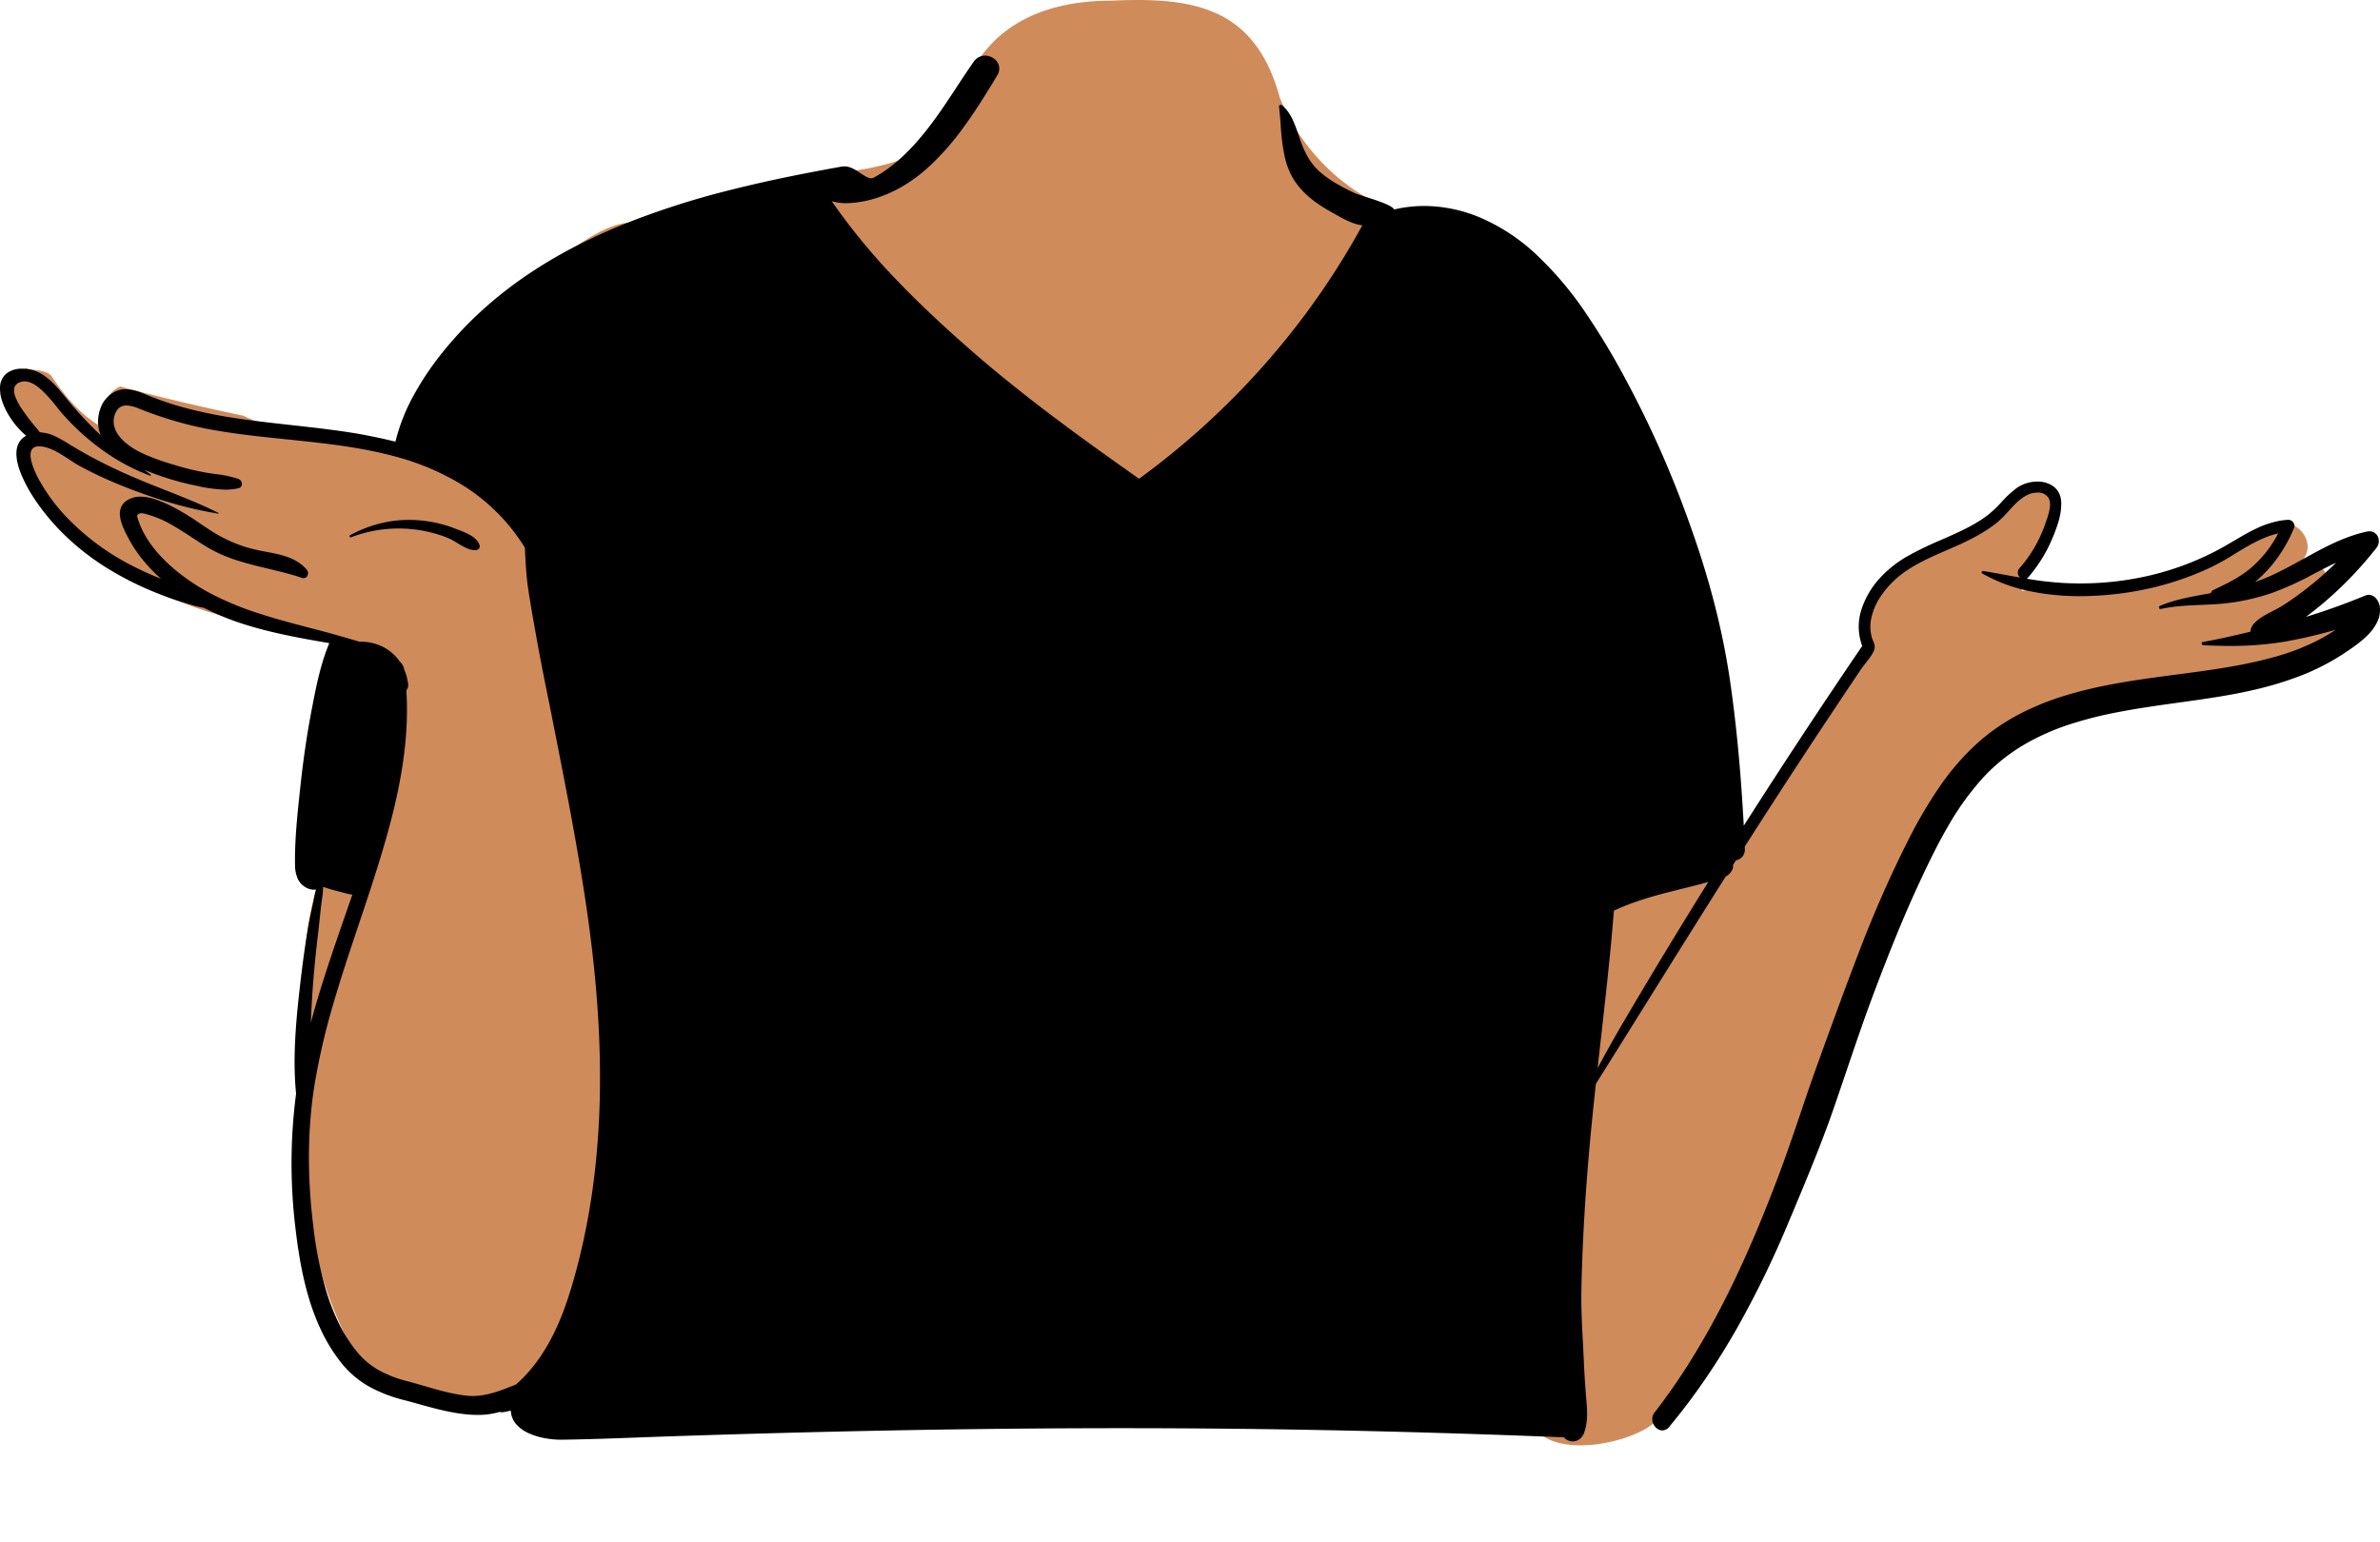 <svg xmlns="http://www.w3.org/2000/svg" width="1165.069" height="755" viewBox="0 0 1165.069 755">
  <g id="body_Whatever" data-name="body/Whatever" transform="translate(89 22)">
    <path id="_Skin" data-name="✋ Skin" d="M1102.992,305.357c10.243-5.347,20.244-11.156,30.087-17.2,6.933-4.147.8-14.593-6.314-10.818-3.635,1.931-7.256,3.88-10.89,5.8a63.788,63.788,0,0,0,7.888-8.068l-.164-.163c9.164-8.211-2.607-23.7-13.029-16.958-9.191,6.662-18.466,13.46-29.016,17.847-21.852,9.266-45.955,10.8-69.409,11.067-8.583-.645-16.781.842-25.109,2.5,3.265-13.1,11.436-22.989,15.77-35.675,3.2-12.808-15.29-21.532-21.842-9.221-1.608,3.023-3.141,6.082-4.64,9.155-14.162,12.881-37.81,11.747-52.093,25.577-8.135,7.221-12.117,17.018-13.69,26.852-1.068,6.677.592,13.371-3.445,19.285-19.519,27.608-50.361,71.246-66.024,101.629-11.09-72.2-40.7-161.5-71.292-227.514-10.116-21.113-21.689-41.743-36.881-59.639,1.722-5.968-4.356-16.562-8.221-13.3-11.9-14.534-32.927-18.3-49.837-25.521-22.827-9.761-41.766-30.049-51.076-53.109C611.8,3.964,582.356-1.614,541.517.327c-39.084-.049-68,16.668-76.529,56.454-17.325,30.2-58.231,25.2-87.66,33.2a291.549,291.549,0,0,0-62.391,22.215C292.808,91.2,213.553,179.3,206.349,201.97c4.241.822,8.456,1.812,12.633,3.017,3.72,1.076,2.158,6.694-1.594,5.8a116.349,116.349,0,0,0-14.089-2.429c-.144.452-.27.9-.364,1.344-.53-.036-1.059-.081-1.589-.117a18.909,18.909,0,0,1,3.408,2.237c2.664,2.212-.8,6.481-3.635,4.719-2.667-2-6.16-1.68-9.359-2.35-.19,6.578-23.663-.781-27.309-2.961-16.205-2.027-32.876.148-48-7.667-20.129-4.239-40.409-8.927-60.312-14.325-5.269,2.054-10.221,9.4-6.036,14.8,2.354,2.454-.672,6.462-3.636,4.718-9.941-5.851-17.629-14.985-24.147-24.825-3.068-3.1-8.514-2.429-12.636-3.714a6.6,6.6,0,0,0-.871,3.226c-17.485,2.878-5.012,21.975,3.778,27.925-4.663,3.036-4.84,8.982-4.432,13.947a6.718,6.718,0,0,0-.458,5.942c3.288,7.577,10.4,13.958,15.806,20.1,5.97,6.78,11.293,13.6,18.557,19.092,27.688,21.106,61.1,32.905,95.379,37.52,12.171,1.87,29.678,4.731,37.214,15.022-1.849,12.214-5.244,23.928-8.324,35.839-4.307,15.809-4.014,32.361-4.071,48.478a1.186,1.186,0,0,0-1.93.538c-1,6.681-1.747,13.513-5.808,19.127a162.216,162.216,0,0,0-7.26,32.542c-5.332,52-6.605,105.524,5.417,156.709a185.446,185.446,0,0,0,22.464,53.653,11.335,11.335,0,0,0,12.418,5.435c14.81,7.694,33.467,10.16,49.43,8.206C291.41,668.1,272.448,705.2,348.751,693.837c131.707-16.778,264.811,16.193,396.238-3.164,3.237,25,45.611,17.83,60.33,7.26,44.134-32.809,66.048-136.685,88.2-189.38,15.225-41.534,40.719-115.1,74.106-142.968,10.011-7.83,22.112-11.952,34.22-15.28,45.188-11.644,90.55-22.656,135.824-33.977,7.678-1.891,6.3-14.985-1.912-14.145C1124.858,303.3,1113.925,304.306,1102.992,305.357Z" transform="translate(-86.25 -22)" fill="#d08b5b"/>
    <path id="_Ink" data-name="🖍 Ink" d="M769.881,678.462a5.8,5.8,0,0,1-4.327-2c-40.589-1.633-80.509-2.828-118.65-3.551-31.791-.611-64.738-.92-97.926-.92-36.907,0-75.445.383-114.544,1.14-34.261.665-70.164,1.627-106.71,2.86-5.117.169-10.322.362-15.355.549l-.041,0h-.022c-12.179.452-24.773.919-37.162,1.088-.167,0-.339,0-.512,0a43.659,43.659,0,0,1-7.723-.71,34.244,34.244,0,0,1-7.824-2.346,18.064,18.064,0,0,1-6.19-4.3,10.883,10.883,0,0,1-2.823-6.581l-.019-.325a32.785,32.785,0,0,1-3.65.77,4.386,4.386,0,0,1-.662.051,4.072,4.072,0,0,1-.923-.1l-.246-.066a37.132,37.132,0,0,1-10.794,1.47c-9.768,0-20.16-2.9-29.329-5.455-1.791-.5-3.483-.971-5.142-1.414l-1.105-.292a71.65,71.65,0,0,1-17.349-6.616,47,47,0,0,1-14.05-12.053,81.431,81.431,0,0,1-9.292-14.958,110.631,110.631,0,0,1-6.353-16.562c-2.923-9.785-5.022-20.849-6.607-34.82a262.188,262.188,0,0,1,.391-65.1c-1.768-17.727-.007-35.958,1.949-53.111,1.041-9.167,2.189-17.616,3.51-25.83.77-4.787,1.768-9.476,2.81-14.26.138-.632.264-1.265.4-1.936l0-.013c.259-1.3.528-2.635.874-3.942l.235-.839a7.069,7.069,0,0,1-.912.059,8.645,8.645,0,0,1-4.128-1.128,9.246,9.246,0,0,1-4.111-4.7,17.029,17.029,0,0,1-1.148-6.256c-.2-11.982,1.112-24.314,2.386-36.24l.021-.192q.137-1.282.273-2.559c1.413-13.2,3.335-26.082,5.71-38.291l.636-3.259c1.744-8.85,3.926-19.049,7.753-28.1-14.285-2.428-28.237-4.967-41.87-9.29a127.519,127.519,0,0,1-19.54-8.01,41.6,41.6,0,0,1-6.929-1.7l-.006,0h0c-.69-.211-1.4-.43-2.1-.632-4.506-1.317-9.014-2.882-13.4-4.65a155.878,155.878,0,0,1-26.09-13.17A124.042,124.042,0,0,1,32.63,235.662a109.388,109.388,0,0,1-15.3-17.963l-.609-.913a71.04,71.04,0,0,1-6.33-11.8c-2.167-5.346-2.848-9.763-2.024-13.128a8.783,8.783,0,0,1,4.423-5.766,41.562,41.562,0,0,1-9.051-10.978A32.135,32.135,0,0,1,.909,168.69,18.463,18.463,0,0,1,.014,162.5a8.919,8.919,0,0,1,3.46-7.112,12.13,12.13,0,0,1,7.336-2.13,19.189,19.189,0,0,1,10.284,3.022c4.454,2.979,7.87,7.17,11.173,11.224l.307.377c3.616,4.448,7.587,8.861,12.14,13.489,1.137,1.152,2.287,2.282,3.417,3.357l1.163,1.093c-.182-.435-.344-.88-.481-1.32a18.371,18.371,0,0,1,.259-11.54,14.545,14.545,0,0,1,7.481-8.578,11.686,11.686,0,0,1,4.975-1.06,23.408,23.408,0,0,1,8.443,2l.662.271a159.459,159.459,0,0,0,17.77,6.25,221.469,221.469,0,0,0,26.809,5.616c9.027,1.378,18.272,2.4,27.212,3.391,7.147.791,14.538,1.609,21.769,2.6A258.632,258.632,0,0,1,193.575,189a92.627,92.627,0,0,1,9-22.824,142.466,142.466,0,0,1,13.608-20.335,180.59,180.59,0,0,1,19.031-20.431,197.318,197.318,0,0,1,21.463-17.094,229.916,229.916,0,0,1,23.459-14.142c7.808-4.109,16.225-8,25.018-11.574a399.758,399.758,0,0,1,52.972-16.981c15.6-3.935,32.748-7.531,53.977-11.317a6.986,6.986,0,0,1,1.218-.107c2.64,0,5.037,1.437,7.266,2.909q.333.22.658.438l.048.032c1.96,1.309,3.652,2.44,5.172,2.44a2.591,2.591,0,0,0,1.259-.312c6.442-3.46,12.644-8.428,18.959-15.189,8.382-8.981,15.155-19.277,21.7-29.234,2.653-4.034,5.4-8.2,8.225-12.256A6.717,6.717,0,0,1,482.218,0a7.4,7.4,0,0,1,3.618.959,6.768,6.768,0,0,1,2.6,2.544,5.985,5.985,0,0,1-.314,6.235l-2.2,3.641c-4.116,6.762-9.068,14.686-14.595,22.18a126,126,0,0,1-17.551,19.669A76.579,76.579,0,0,1,442.782,63.4a64.324,64.324,0,0,1-12.388,5.842A52.129,52.129,0,0,1,414.4,72.229a25.006,25.006,0,0,1-7.267-.981l-.874-1.273c.267.391.552.808.874,1.273a312.944,312.944,0,0,0,31.685,38.488c10.244,10.727,21.771,21.636,36.275,34.332,26.446,23.138,55.278,43.863,80.226,61.473l2.293,1.617A383.778,383.778,0,0,0,619.1,151.13a372.8,372.8,0,0,0,47.787-68.051c-4.789-.577-9.574-3.32-13.8-5.739l-.049-.028c-.69-.4-1.343-.769-1.994-1.134-6.743-3.787-11.61-7.657-15.32-12.18a31.1,31.1,0,0,1-4.291-6.9,39.479,39.479,0,0,1-2.5-7.463,104.608,104.608,0,0,1-2.017-15.869c-.22-2.9-.447-5.9-.8-8.814a.69.69,0,0,1,.159-.556.963.963,0,0,1,.718-.284,1.024,1.024,0,0,1,.643.21c4.289,3.563,6.145,9.018,7.939,14.294.27.793.548,1.612.83,2.407,2.311,6.495,4.911,11.735,10.09,16.2,4.871,4.2,10.848,7.308,16.581,10.04.9.427,2.915,1.068,5.248,1.81l.005,0c5.488,1.745,13,4.135,14.176,6.229a64.566,64.566,0,0,1,14.734-1.709,71.068,71.068,0,0,1,29.139,6.486,94.658,94.658,0,0,1,25.417,17.042,168.642,168.642,0,0,1,24.171,28.433,353.573,353.573,0,0,1,19.349,32.018,506.612,506.612,0,0,1,31.9,71.929c4.658,12.942,8.645,25.768,11.852,38.121a361.74,361.74,0,0,1,7.929,39.11c2.927,20.283,5.041,42.353,6.465,67.473l.156,2.817c18.285-28.7,37.793-58.308,57.98-88.01a27.152,27.152,0,0,1-.393-17.769,42.006,42.006,0,0,1,9.282-15.721,55.825,55.825,0,0,1,13.9-10.807,169.282,169.282,0,0,1,15.923-7.658c1.549-.679,3.148-1.381,4.713-2.084l1.621-.733c5.723-2.611,11.743-5.6,17-9.757a60.7,60.7,0,0,0,6.182-5.942,50.344,50.344,0,0,1,7.588-6.988,17.735,17.735,0,0,1,9.919-3.016,13.01,13.01,0,0,1,8.006,2.466,9.21,9.21,0,0,1,2.619,3.224,11.335,11.335,0,0,1,1.085,4.676,30.885,30.885,0,0,1-1.507,9.69,82.739,82.739,0,0,1-3.5,9.21,67.807,67.807,0,0,1-4.917,9.182,78.767,78.767,0,0,1-6.184,8.378,3.171,3.171,0,0,1-.666.6l-.174.109a158.622,158.622,0,0,0,18.88,2.15c2.435.112,4.9.168,7.318.168a148.485,148.485,0,0,0,31.222-3.248,138.992,138.992,0,0,0,37.06-13.6c2.334-1.265,4.662-2.637,6.913-3.963,3.659-2.157,7.443-4.387,11.307-6.185a43.732,43.732,0,0,1,12.19-3.832c.986-.151,2.022-.256,3.17-.32.04,0,.082,0,.123,0a3.069,3.069,0,0,1,2.412,1.4,2.566,2.566,0,0,1,.355,2.4c-.412,1.039-.821,2-1.25,2.931a69.18,69.18,0,0,1-7.336,12.473,63.766,63.766,0,0,1-10.007,10.774l-.577.482c2.675-.925,5.29-1.961,7.771-3.08,5.41-2.436,10.727-5.371,15.869-8.208,9.108-5.026,18.522-10.222,28.79-12.842.678-.178,1.409-.353,2.3-.55a5.949,5.949,0,0,1,1.249-.138A4.5,4.5,0,0,1,1164,235.44a5.292,5.292,0,0,1-.724,5.608c-.547.7-1,1.263-1.43,1.78a183.214,183.214,0,0,1-23.8,24.58c-2.992,2.542-6.091,5.015-9.209,7.351,9.36-2.836,19.127-6.341,29.029-10.42a4.523,4.523,0,0,1,1.723-.357,4.843,4.843,0,0,1,3.654,1.892,7.791,7.791,0,0,1,1.723,3.874,13.482,13.482,0,0,1-1.126,7.255,22.486,22.486,0,0,1-4.336,6.226c-3.619,3.815-8.352,6.964-12.155,9.494l-.323.215a112.857,112.857,0,0,1-24.6,12.04c-16.414,5.932-33.576,8.64-51.182,11.109l-8.412,1.172c-8.028,1.122-16.575,2.353-25.057,3.966a193.982,193.982,0,0,0-24.453,6.129,113.273,113.273,0,0,0-22.689,10.114,90.7,90.7,0,0,0-10.321,7.121,85.668,85.668,0,0,0-9.445,8.8,135.28,135.28,0,0,0-17.282,23.943c-5.076,8.717-9.468,17.824-13.457,26.366-7.191,15.4-14.115,32.126-22.45,54.231-5.008,13.264-9.638,26.921-14.117,40.128-1.916,5.65-3.9,11.492-5.883,17.231-6.1,17.63-13.439,35.137-20.533,52.067L876,570.068a484.863,484.863,0,0,1-25.658,52.908c-4.94,8.683-10.15,17.042-15.487,24.844-5.632,8.233-11.615,16.155-17.785,23.548a4.279,4.279,0,0,1-3.291,1.717,4.361,4.361,0,0,1-2.531-.865,5.856,5.856,0,0,1-1.833-2.189,5.6,5.6,0,0,1-.576-2.821,5.281,5.281,0,0,1,1.142-2.932,308.081,308.081,0,0,0,18.5-26.768c5.453-8.824,10.811-18.411,15.923-28.494,4.716-9.3,9.23-18.994,13.8-29.633,4.019-9.354,7.988-19.227,12.134-30.184,3.945-10.42,7.585-21.158,11.106-31.543l0-.01c2.681-7.909,5.453-16.087,8.341-24.067l3.975-10.966c5.047-13.9,10.508-28.822,16.245-43.723a580.014,580.014,0,0,1,23.73-54.021l.943-1.847a221.476,221.476,0,0,1,14.565-24.745,122.023,122.023,0,0,1,18.712-21.658,97.124,97.124,0,0,1,9.985-7.857,104.917,104.917,0,0,1,10.667-6.406,130.91,130.91,0,0,1,22.928-9.226c15.971-4.851,33.006-7.345,49.085-9.482L1071,302.279c13.45-1.787,27.73-3.847,41.458-7.621A111.051,111.051,0,0,0,1135.095,286a92.674,92.674,0,0,0,8.35-4.949,230.281,230.281,0,0,1-23.46,5.559c-3.813.7-7.71,1.238-11.58,1.611-5.294.524-10.752.779-16.685.779-4.085,0-8.385-.121-13.145-.369a.872.872,0,0,1-.788-.836.663.663,0,0,1,.569-.733c6.306-1.122,13.027-2.559,21.151-4.525l2.109-.516a6.062,6.062,0,0,1,1.461-3.589c2.321-2.825,6.024-4.734,9.6-6.58a58.822,58.822,0,0,0,5.156-2.871,162.824,162.824,0,0,0,13.97-10.19c3.974-3.243,7.934-6.785,11.77-10.529l.105-.1-.052.051-.053.051c-3.691,1.7-7.375,3.616-10.937,5.464a152.269,152.269,0,0,1-19.524,8.987,104.282,104.282,0,0,1-26.25,5.679l-.554.044-.555.036c-2.719.2-5.481.313-8.153.426-6.511.276-13.242.562-19.757,1.994a1.022,1.022,0,0,1-.223.026.726.726,0,0,1-.733-.6.848.848,0,0,1,.526-.961c7.171-2.983,14.429-4.3,22.114-5.7l.066-.012c.865-.157,1.759-.32,2.64-.482a2.542,2.542,0,0,1,1.44-1.63l2.159-1.031c6.272-3.012,12.35-6.136,17.771-11.219a56.332,56.332,0,0,0,11.6-15.35c-7.509,1.647-14.492,5.9-21.245,10.011a125.781,125.781,0,0,1-11.676,6.559,146.52,146.52,0,0,1-36.8,11.671l-1.449.248a157.645,157.645,0,0,1-25.834,2.2,117.99,117.99,0,0,1-24.978-2.516,78.753,78.753,0,0,1-22.839-8.587.587.587,0,0,1-.3-.68.734.734,0,0,1,.7-.53.744.744,0,0,1,.115.009c3.59.588,7.215,1.251,10.72,1.891l.02,0,.027.005c2.372.433,4.824.881,7.234,1.3a3.522,3.522,0,0,1-1.115-2.089,3.019,3.019,0,0,1,.775-2.441,64.255,64.255,0,0,0,12.334-20.888l.519-1.506.169-.482.009-.026a37.868,37.868,0,0,0,1.757-6.1c.419-2.5.18-4.369-.729-5.727a6.012,6.012,0,0,0-5.2-2.333,11.68,11.68,0,0,0-4.612.983c-3.734,1.684-6.722,4.961-9.612,8.13a52.389,52.389,0,0,1-5.508,5.48c-5.977,4.833-12.914,8.295-18.29,10.77l-1.363.618c-1.763.793-3.576,1.58-5.329,2.34-9.407,4.082-19.133,8.3-26.519,15.761a43.7,43.7,0,0,0-6.33,7.974,29.51,29.51,0,0,0-3.81,9.406,19.945,19.945,0,0,0,.2,9.239,16.335,16.335,0,0,0,.7,1.937c.578,1.4,1.077,2.617.531,4.3-.692,2.11-2.607,4.54-4.3,6.684-.821,1.042-1.6,2.025-2.194,2.916-2.164,3.207-4.348,6.467-6.46,9.62-3.623,5.422-7.291,10.948-10.838,16.291l-.066.1-1.926,2.9c-8.185,12.345-16.484,25.036-25.37,38.8-2.729,4.229-5.472,8.5-8.154,12.694l-4.056,6.357q-.873,1.362-1.745,2.728l-.4.623-.319.5c-.6.941-1.158,1.818-1.658,2.607l-1.679,2.64a2.831,2.831,0,0,1-.05,1.58,7.212,7.212,0,0,1-3.241,3.869l-.259.152c-13.157,20.8-26.4,42.019-39.2,62.543l-.1.163c-7.936,12.719-16.143,25.872-24.244,38.786-1.265,11.552-2.282,21.685-3.11,30.978-2.243,25.093-3.545,48.085-3.98,70.29-.16,8.294.288,16.753.722,24.934l0,.039c.159,3.007.324,6.117.456,9.168.244,5.5.579,10.959,1,16.236l.316,3.834c.427,5.326.653,10.52-1.233,15.521a6.448,6.448,0,0,1-2.274,3.008A5.578,5.578,0,0,1,769.881,678.462ZM177.329,286.917a23.977,23.977,0,0,1,10.936,2.971,22.038,22.038,0,0,1,7.46,6.781,6.824,6.824,0,0,1,2.14,3.849,25.661,25.661,0,0,1,1.91,6.951,4.1,4.1,0,0,1-.86,3.308c.936,14.372-.256,29.682-3.645,46.806-3.238,16.361-8.06,32.251-12.349,45.637l-.947,2.942-.609,1.865c-1.9,5.839-3.884,11.748-5.8,17.462l0,.012c-4.251,12.682-8.648,25.8-12.432,38.843a329.421,329.421,0,0,0-9.183,39.693c-3.324,20.737-3.6,43.266-.831,66.96l.183,1.526a188.117,188.117,0,0,0,6.351,32.149,105.735,105.735,0,0,0,5.917,15.356,74.614,74.614,0,0,0,8.5,13.729,38.556,38.556,0,0,0,11.244,9.775,57.43,57.43,0,0,0,13.864,5.405l.562.15c2.588.681,5.252,1.457,7.828,2.208l.013,0c6.751,1.967,13.732,4,20.65,4.758a29.4,29.4,0,0,0,3.17.172c6.852,0,12.886-2.361,19.273-4.861.561-.219,1.258-.492,1.927-.751l.01-.01c7.769-6.876,14.082-15.6,19.3-26.676,4.056-8.611,7.415-18.46,10.891-31.934a334.673,334.673,0,0,0,8.067-42.935,397.543,397.543,0,0,0,2.82-43.418c.312-26.749-1.767-55.2-6.356-86.976-4.3-29.793-10.215-59.816-15.939-88.85l-.181-.92c-.877-4.447-1.789-8.966-2.671-13.336l0-.02v-.006c-2.074-10.274-4.219-20.9-6.063-31.388l-1.561-8.8c-.771-4.374-1.66-9.542-2.408-14.706-.916-6.312-1.217-12.409-1.535-18.863l-.044-.9a94.155,94.155,0,0,0-33.4-32.331,123.69,123.69,0,0,0-30.66-12.45c-16.986-4.578-35.093-6.443-52.6-8.247-13.771-1.419-28.009-2.885-41.5-5.664a185.192,185.192,0,0,1-29.771-9.013l-1.328-.517a16.916,16.916,0,0,0-5.753-1.384c-2.582,0-4.38,1.29-5.5,3.944a9.762,9.762,0,0,0-.616,5.625,12.417,12.417,0,0,0,2.346,5.175c2.532,3.364,6.379,6.233,11.762,8.771a111.881,111.881,0,0,0,14.032,5.155l.486.154a130.379,130.379,0,0,0,16.15,4c1.654.3,3.33.535,4.952.762a53.75,53.75,0,0,1,11.229,2.408,2.64,2.64,0,0,1,1.664,2.6,2.039,2.039,0,0,1-1.664,1.92,27.891,27.891,0,0,1-6.416.7,70.377,70.377,0,0,1-13.338-1.737l-.166-.033a139.256,139.256,0,0,1-21.33-6.03c-1.5-.553-2.758-1.029-3.954-1.5l-1.016-.4c.968.7,2,1.442,3.16,2.261a.357.357,0,0,1,.121.4.286.286,0,0,1-.269.217.339.339,0,0,1-.111-.02A100.393,100.393,0,0,1,50.285,193.2,116.638,116.638,0,0,1,30.757,175.58l-.572-.652c-.618-.709-1.346-1.622-2.188-2.679a74.476,74.476,0,0,0-7.314-8.26c-3.283-3.035-6.131-4.511-8.71-4.511a6.29,6.29,0,0,0-2.848.679,3.781,3.781,0,0,0-2.145,2.673,8.212,8.212,0,0,0,.658,4.486,29.781,29.781,0,0,0,2.812,5.292,107.915,107.915,0,0,0,7.5,9.858c.36.434.73.881,1.053,1.276l.549.678a19.345,19.345,0,0,1,7.589,2.008,65.573,65.573,0,0,1,6.894,3.89l.468.29a227.077,227.077,0,0,0,23.54,12.51c7.38,3.469,15.1,6.517,22.558,9.464,8.737,3.451,17.772,7.02,26.321,11.286a.16.16,0,0,1,.094.187.228.228,0,0,1-.214.166l-.03,0a196.152,196.152,0,0,1-29.821-7.37l-.435-.136-.435-.145c-5.728-1.881-11.619-4.062-18.011-6.67a188.16,188.16,0,0,1-19.219-9.1c-1.669-.911-3.364-2.021-5.158-3.2-4.265-2.791-8.676-5.677-13.282-6.255a9.428,9.428,0,0,0-1.194-.081c-.23,0-.454.01-.666.03a3.565,3.565,0,0,0-3.1,1.8c-2.1,3.975,2.877,13.186,3.9,14.992a89.869,89.869,0,0,0,12.32,16.9,119.789,119.789,0,0,0,33.93,25.2c4.019,2.051,8.337,3.988,13.2,5.92-.752-.665-1.5-1.359-2.06-1.89a75.533,75.533,0,0,1-7.505-8.21,65.8,65.8,0,0,1-6.12-9.285l-.925-1.76c-1.474-2.855-3.034-6.192-3.422-9.3a8.871,8.871,0,0,1,.476-4.507,7.611,7.611,0,0,1,3.3-3.629,12.086,12.086,0,0,1,6.269-1.612,23.018,23.018,0,0,1,7.07,1.271c.242.075.487.159.724.24l.146.05c1.691.593,3.539,1.358,5.649,2.34a113.183,113.183,0,0,1,15.407,9.164c1.813,1.213,3.685,2.465,5.553,3.657a70.775,70.775,0,0,0,11.312,5.922,68.1,68.1,0,0,0,12.176,3.683l.813.164c.826.163,1.666.322,2.478.475,7.363,1.391,14.975,2.829,20.053,8.815a2.721,2.721,0,0,1,.326,2.858,2.065,2.065,0,0,1-1.872,1.279,2.45,2.45,0,0,1-.784-.137c-5.476-1.847-11.147-3.21-16.631-4.527-5.059-1.215-10.291-2.472-15.3-4.1a69.308,69.308,0,0,1-14.556-6.454c-2.5-1.508-4.99-3.138-7.4-4.714l0,0c-3.3-2.164-6.718-4.4-10.23-6.363a50.812,50.812,0,0,0-10.087-4.456l-1.935-.571a9.517,9.517,0,0,0-2.5-.467,2.67,2.67,0,0,0-.894.135,1.717,1.717,0,0,0-1.075.758c-.231.476-.013,1.1.262,1.893l.006.017c.053.153.108.31.163.476l.053.164c4.773,14.762,19.172,25.84,27.33,31.13,2.447,1.594,5.078,3.138,7.82,4.591a148.716,148.716,0,0,0,24.206,10.006c8.331,2.7,17,4.969,25.385,7.16l.045.012c2.724.712,5.541,1.448,8.3,2.188.112.031,11.5,3.214,15.231,4.394C176.466,286.934,176.894,286.917,177.329,286.917ZM836.255,404.568c-.2.047-.4.1-.592.157l-.007,0-.041.012c-4,1.122-8.1,2.138-12.061,3.121-1.538.382-3.282.814-4.96,1.24-9.262,2.329-19.132,5.1-28.55,9.519-1.661,20.968-4.058,42.226-6.375,62.784v.006c-.33,2.927-.7,6.245-1.067,9.486l-.537,4.815c4.571-8.481,8.762-15.949,12.811-22.83C808.2,450.216,822.118,427.233,836.255,404.568Zm-678.091,2.39a41.436,41.436,0,0,1-.565,6.174c-.12.846-.233,1.64-.325,2.435-.247,2.126-.475,4.291-.7,6.385l0,.024c-.243,2.313-.5,4.7-.773,7.051-1.17,9.751-2.043,18.6-2.669,27.049-.44,5.9-.721,11.825-.96,17.351,4.764-17.807,10.924-35.563,16.88-52.735l.025-.071c1.123-3.237,2.284-6.584,3.416-9.875a24.572,24.572,0,0,1-3.672-.751l-2.119-.571-.425-.108-.006,0C164.723,408.921,161.093,408,158.164,406.958Zm966.464-129.122-.453.321Zm2.961-2.148q-.421.311-.843.62Q1127.158,276.007,1127.589,275.688ZM849.835,393.938v0l.078-.123.08-.125,1.658-2.607.549-.861.168-.264,1.745-2.728.041.95a5.69,5.69,0,0,1-1.185,3.96,5.355,5.355,0,0,1-3.133,1.8ZM232.469,242.118c-2.792,0-5.824-1.821-8.756-3.582a33.322,33.322,0,0,0-4.668-2.5,65.309,65.309,0,0,0-35.741-3.458,63.662,63.662,0,0,0-11.469,3.23.518.518,0,0,1-.189.038.549.549,0,0,1-.5-.445.528.528,0,0,1,.246-.614,62.581,62.581,0,0,1,13.979-5.576,58.426,58.426,0,0,1,14.837-1.928c1.695,0,3.412.076,5.1.226a62.419,62.419,0,0,1,17.4,4l.538.211.9.343a39.084,39.084,0,0,1,6.357,2.871c2.307,1.4,3.7,2.967,4.256,4.785a1.677,1.677,0,0,1-.213,1.474,2.154,2.154,0,0,1-1.6.907C232.8,242.112,232.632,242.118,232.469,242.118Z" transform="translate(-89 5.251)"/>
  </g>
</svg>
